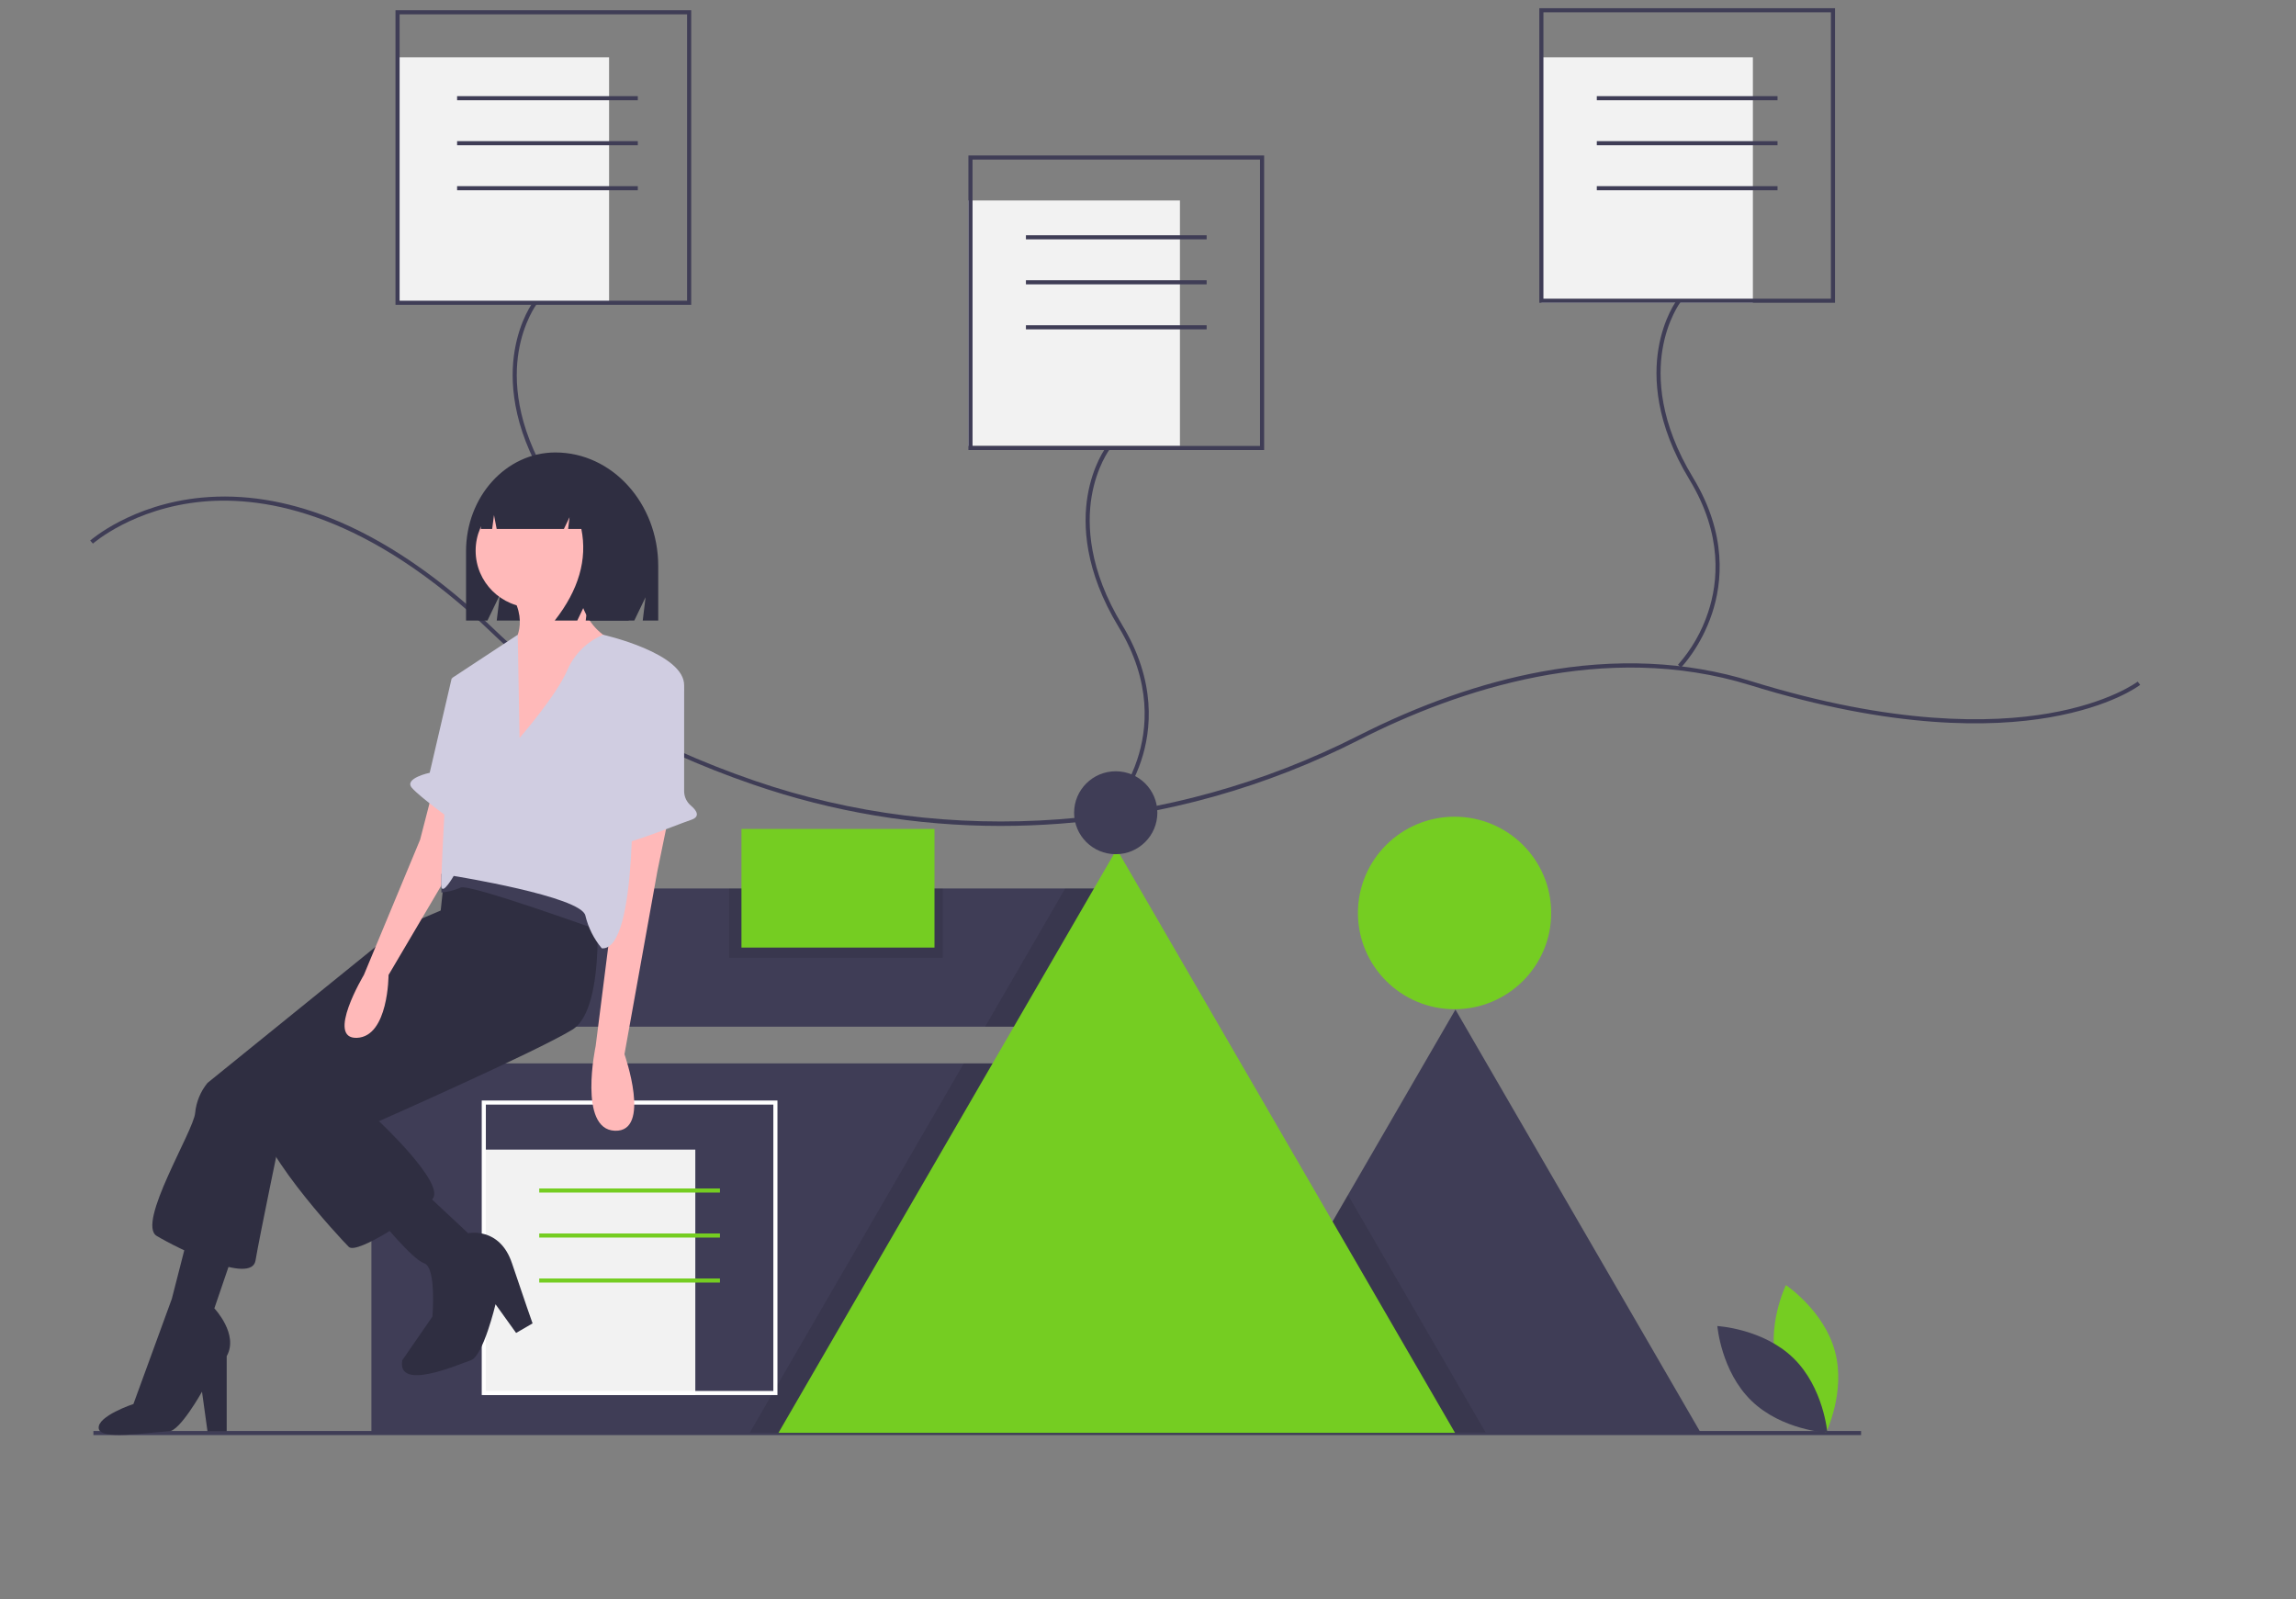 <svg width="280" height="195" viewBox="0 0 280 195" fill="none" xmlns="http://www.w3.org/2000/svg">
<rect x="0" y="0" width="280" height="195" fill="#808080" stroke="none"/>
<g clip-path="url(#clip0)">
<path d="M74.276 6.987H48.481V36.92H74.276V6.987Z" fill="#F2F2F2"/>
<path d="M143.895 24.448H118.101V54.381H143.895V24.448Z" fill="#F2F2F2"/>
<path d="M213.766 6.987H187.971V36.92H213.766V6.987Z" fill="#F2F2F2"/>
<path d="M136.118 108.345H68.253V125.2H136.118V108.345Z" fill="#3F3D56"/>
<path d="M207.387 174.688H147.594L164.386 145.72L177.491 123.11L207.387 174.688Z" fill="#3F3D56"/>
<path d="M144.674 129.676H45.294V174.7H144.674V129.676Z" fill="#3F3D56"/>
<path d="M177.386 123.07C183.894 123.07 189.17 117.815 189.17 111.333C189.17 104.85 183.894 99.595 177.386 99.595C170.878 99.595 165.602 104.85 165.602 111.333C165.602 117.815 170.878 123.07 177.386 123.07Z" fill="#75CD22"/>
<path d="M226.959 174.501H11.392V175H226.959V174.501Z" fill="#3F3D56"/>
<path opacity="0.1" d="M136.117 109.476V125.201H120.137L129.903 108.346H135.463L136.117 109.476Z" fill="black"/>
<path opacity="0.1" d="M144.674 129.676V174.7H91.445L91.495 174.613L117.543 129.676H144.674Z" fill="black"/>
<path opacity="0.1" d="M181.177 174.688H147.594L164.386 145.72L165.137 147.015L181.177 174.688Z" fill="black"/>
<path d="M177.443 174.725H94.936L95.001 174.613L122.06 127.929L136.189 103.551L161.38 147.014L177.42 174.688L177.443 174.725Z" fill="#75CD22"/>
<path d="M136.065 104.166C138.868 104.166 141.141 101.902 141.141 99.11C141.141 96.318 138.868 94.054 136.065 94.054C133.262 94.054 130.989 96.318 130.989 99.11C130.989 101.902 133.262 104.166 136.065 104.166Z" fill="#3F3D56"/>
<path d="M122.05 100.719C111.76 100.727 101.541 99.019 91.818 95.664C78.782 91.175 68.103 84.983 60.078 77.26C44.896 62.651 32.45 60.449 24.683 61.174C16.276 61.959 11.383 66.247 11.334 66.291L11 65.919C11.049 65.875 16.044 61.49 24.604 60.681C29.624 60.206 34.874 61.033 40.208 63.137C46.859 65.761 53.661 70.392 60.426 76.901C68.398 84.573 79.015 90.728 91.981 95.193C115.784 103.39 142.611 101.405 165.582 89.748C173.188 85.888 180.706 83.253 187.925 81.916C197.029 80.231 205.663 80.622 213.589 83.078C231.006 88.476 242.903 88.189 249.816 86.999C257.275 85.715 260.659 83.145 260.692 83.12L261 83.513C260.86 83.622 257.482 86.186 249.901 87.491C242.934 88.691 230.952 88.981 213.441 83.555C195.71 78.061 177.752 84.131 165.81 90.192C154.456 95.984 142.058 99.468 129.338 100.44C126.9 100.626 124.471 100.719 122.05 100.719Z" fill="#3F3D56"/>
<path d="M65.506 81.657L65.147 81.309C66.796 79.447 68.045 77.27 68.819 74.91C70.038 71.258 70.633 65.489 66.548 58.751C62.369 51.856 62.181 46.256 62.759 42.773C63.388 38.982 64.993 36.857 65.061 36.769L65.459 37.072C65.443 37.092 63.852 39.206 63.248 42.883C62.691 46.279 62.886 51.743 66.977 58.493C71.166 65.404 70.546 71.332 69.287 75.089C67.924 79.159 65.604 81.557 65.506 81.657Z" fill="#3F3D56"/>
<path d="M84.293 37.17H48.231V1.25H84.293V37.17ZM48.732 36.671H83.792V1.749H48.732V36.671Z" fill="#3F3D56"/>
<path d="M135.376 99.368L135.017 99.019C136.666 97.158 137.915 94.981 138.689 92.621C139.908 88.968 140.503 83.2 136.418 76.461C132.239 69.567 132.051 63.967 132.629 60.483C133.258 56.692 134.863 54.568 134.931 54.479L135.329 54.782C135.313 54.803 133.722 56.916 133.118 60.594C132.561 63.989 132.755 69.453 136.847 76.203C141.036 83.114 140.416 89.043 139.157 92.8C137.794 96.87 135.474 99.268 135.376 99.368Z" fill="#3F3D56"/>
<path d="M154.163 54.88H118.101V18.96H154.163V54.88ZM118.602 54.381H153.662V19.459H118.602V54.381Z" fill="#3F3D56"/>
<path d="M204.996 81.408L204.637 81.059C206.285 79.198 207.535 77.02 208.309 74.661C209.527 71.008 210.123 65.24 206.038 58.501C201.859 51.607 201.671 46.007 202.249 42.523C202.878 38.732 204.483 36.608 204.551 36.519L204.949 36.822C204.933 36.843 203.342 38.956 202.738 42.634C202.181 46.029 202.375 51.493 206.467 58.243C210.656 65.154 210.035 71.083 208.777 74.84C207.414 78.91 205.094 81.308 204.996 81.408Z" fill="#3F3D56"/>
<path d="M223.783 36.92H187.721V1H223.783V36.92ZM188.222 36.421H223.282V1.499H188.222V36.421Z" fill="#3F3D56"/>
<path d="M77.781 11.726H55.744V12.225H77.781V11.726Z" fill="#3F3D56"/>
<path d="M77.781 17.214H55.744V17.713H77.781V17.214Z" fill="#3F3D56"/>
<path d="M77.781 22.702H55.744V23.201H77.781V22.702Z" fill="#3F3D56"/>
<path d="M147.151 28.689H125.113V29.187H147.151V28.689Z" fill="#3F3D56"/>
<path d="M147.151 34.176H125.113V34.675H147.151V34.176Z" fill="#3F3D56"/>
<path d="M147.151 39.664H125.113V40.163H147.151V39.664Z" fill="#3F3D56"/>
<path d="M216.77 11.726H194.732V12.225H216.77V11.726Z" fill="#3F3D56"/>
<path d="M216.77 17.214H194.732V17.713H216.77V17.214Z" fill="#3F3D56"/>
<path d="M216.77 22.702H194.732V23.201H216.77V22.702Z" fill="#3F3D56"/>
<path d="M216.708 166.669C218.059 171.64 222.683 174.718 222.683 174.718C222.683 174.718 225.118 169.737 223.768 164.766C222.418 159.795 217.794 156.717 217.794 156.717C217.794 156.717 215.358 161.698 216.708 166.669Z" fill="#75CD22"/>
<path d="M218.692 165.601C222.397 169.193 222.849 174.715 222.849 174.715C222.849 174.715 217.295 174.413 213.591 170.82C209.886 167.228 209.434 161.707 209.434 161.707C209.434 161.707 214.987 162.009 218.692 165.601Z" fill="#3F3D56"/>
<path d="M84.794 140.19H58.999V170.123H84.794V140.19Z" fill="#F2F2F2"/>
<path d="M94.811 170.123H58.749V134.203H94.811V170.123ZM59.25 169.624H94.31V134.702H59.25V169.624Z" fill="white"/>
<path d="M87.799 144.929H65.761V145.428H87.799V144.929Z" fill="#75CD22"/>
<path d="M87.799 150.417H65.761V150.916H87.799V150.417Z" fill="#75CD22"/>
<path d="M87.799 155.905H65.761V156.404H87.799V155.905Z" fill="#75CD22"/>
<path d="M67.732 55.176H67.732C61.714 55.176 56.835 60.569 56.835 67.222V75.674H59.445L60.956 72.542L60.578 75.674H77.353L78.727 72.827L78.383 75.674H80.272V69.037C80.272 61.382 74.658 55.176 67.732 55.176Z" fill="#2F2E41"/>
<path d="M55.246 110.399L48.555 113.231L25.305 132.058C24.45 133.105 23.926 134.38 23.799 135.724C23.632 137.89 16.607 149.219 19.116 150.719C21.625 152.218 30.657 156.717 31.159 153.718C31.661 150.719 34.337 137.89 34.337 137.89L56.751 117.896L55.246 110.399Z" fill="#2F2E41"/>
<path d="M28.984 151.219L26.141 159.549C26.141 159.549 29.152 162.715 27.646 165.381V174.544H25.304L24.635 169.712C24.635 169.712 21.968 174.483 20.621 174.544C17.797 174.672 12.204 175.673 12.037 174.173C11.87 172.674 16.272 171.212 16.272 171.212L20.956 158.383L22.963 150.552L28.984 151.219Z" fill="#2F2E41"/>
<path d="M72.642 108.233C72.642 108.233 74.147 122.895 69.798 125.561C65.449 128.226 46.214 136.724 46.214 136.724C46.214 136.724 54.41 144.388 52.737 146.22C51.064 148.053 43.537 153.051 42.534 152.052C41.53 151.052 30.323 139.056 31.661 135.224C32.999 131.392 51.566 118.896 51.566 118.896L53.741 111.066L54.41 104.734L61.435 100.236L72.642 108.233Z" fill="#2F2E41"/>
<path d="M64.978 74.097C68.83 74.097 71.952 70.987 71.952 67.151C71.952 63.315 68.83 60.206 64.978 60.206C61.127 60.206 58.005 63.315 58.005 67.151C58.005 70.987 61.127 74.097 64.978 74.097Z" fill="#FFB9B9"/>
<path d="M70.383 69.996C70.383 69.996 70.049 76.327 75.234 78.327C80.42 80.326 62.355 93.322 62.355 93.322V78.826C62.355 78.826 64.696 76.327 62.355 72.495L70.383 69.996Z" fill="#FFB9B9"/>
<path d="M81.507 99.736L80.169 106.234L76.155 128.559C76.155 128.559 79.5 138.056 74.984 137.89C70.468 137.723 72.642 127.56 72.642 127.56L74.984 109.066V101.902L81.507 99.736Z" fill="#FFB9B9"/>
<path d="M52.737 96.57L51.231 102.402L44.373 118.896C44.373 118.896 39.69 126.727 43.537 126.56C47.384 126.394 47.384 118.896 47.384 118.896L55.246 105.567V98.07L52.737 96.57Z" fill="#FFB9B9"/>
<path d="M51.566 145.221L57.086 150.386C57.086 150.386 60.933 149.553 62.438 154.051C63.944 158.55 64.948 161.382 64.948 161.382L62.94 162.548L60.431 159.049C60.431 159.049 58.926 165.381 57.42 165.88C55.915 166.38 48.388 169.712 49.057 165.88L52.737 160.549C52.737 160.549 53.239 154.551 51.733 154.051C50.228 153.551 46.213 148.553 46.213 148.553L51.566 145.221Z" fill="#2F2E41"/>
<path d="M72.907 113.398C72.907 113.398 57.184 107.733 56.18 108.233C55.433 108.562 54.638 108.767 53.824 108.842L53.839 106.567C53.839 106.567 59.024 104.734 61.867 105.901C64.711 107.067 73.409 112.232 73.409 112.232L72.907 113.398Z" fill="#3F3D56"/>
<path d="M63.358 89.989C63.358 89.989 67.875 84.824 69.213 81.659C70.059 79.74 71.613 78.218 73.554 77.407C73.554 77.407 83.598 79.659 83.431 83.658C83.263 87.657 77.074 93.821 77.074 93.821C77.074 93.821 77.911 115.981 73.394 115.647C72.42 114.489 71.733 113.12 71.387 111.649C70.885 109.316 55.329 106.817 55.329 106.817C55.329 106.817 53.991 109.15 53.824 108.15C53.657 107.15 55.162 82.659 55.162 82.659L63.139 77.407L63.358 89.989Z" fill="#D0CDE1"/>
<path d="M82.142 82.049L82.254 82.111C82.612 82.311 82.909 82.602 83.116 82.954C83.323 83.307 83.433 83.708 83.433 84.116L83.431 96.481C83.432 96.817 83.507 97.148 83.65 97.453C83.793 97.757 84 98.027 84.258 98.244C84.903 98.79 85.5 99.576 84.267 99.986C82.26 100.652 74.398 103.984 74.231 102.818C74.064 101.652 73.729 100.319 74.231 100.319C74.624 100.319 76.964 88.372 78.845 83.263C78.96 82.951 79.142 82.667 79.378 82.431C79.614 82.195 79.898 82.013 80.212 81.897C80.525 81.782 80.86 81.735 81.194 81.761C81.527 81.788 81.851 81.885 82.142 82.049Z" fill="#D0CDE1"/>
<path d="M57.42 82.075L55.078 82.742L52.402 94.238C52.402 94.238 49.224 94.904 50.228 96.07C51.231 97.237 55.413 100.236 55.413 100.236L57.42 82.075Z" fill="#D0CDE1"/>
<path d="M70.83 58.494C70.305 57.793 69.626 57.221 68.844 56.824C68.062 56.426 67.198 56.214 66.32 56.202H66.107C61.982 56.202 58.638 59.92 58.638 64.506V64.506H60.02L60.243 62.814L60.57 64.506H68.768L69.455 63.075L69.283 64.506H70.896C71.648 68.229 70.567 71.952 67.652 75.674H70.399L71.773 72.811L71.429 75.674H76.666L77.696 69.088C77.696 64.156 74.819 59.973 70.83 58.494Z" fill="#2F2E41"/>
<path opacity="0.1" d="M114.964 108.345H88.919V116.801H114.964V108.345Z" fill="black"/>
<path d="M113.962 101.086H90.422V115.554H113.962V101.086Z" fill="#75CD22"/>
</g>
<defs>
<clipPath id="clip0">
<rect x="11" y="1" width="250" height="174" fill="white"/>
</clipPath>
</defs>
</svg>
